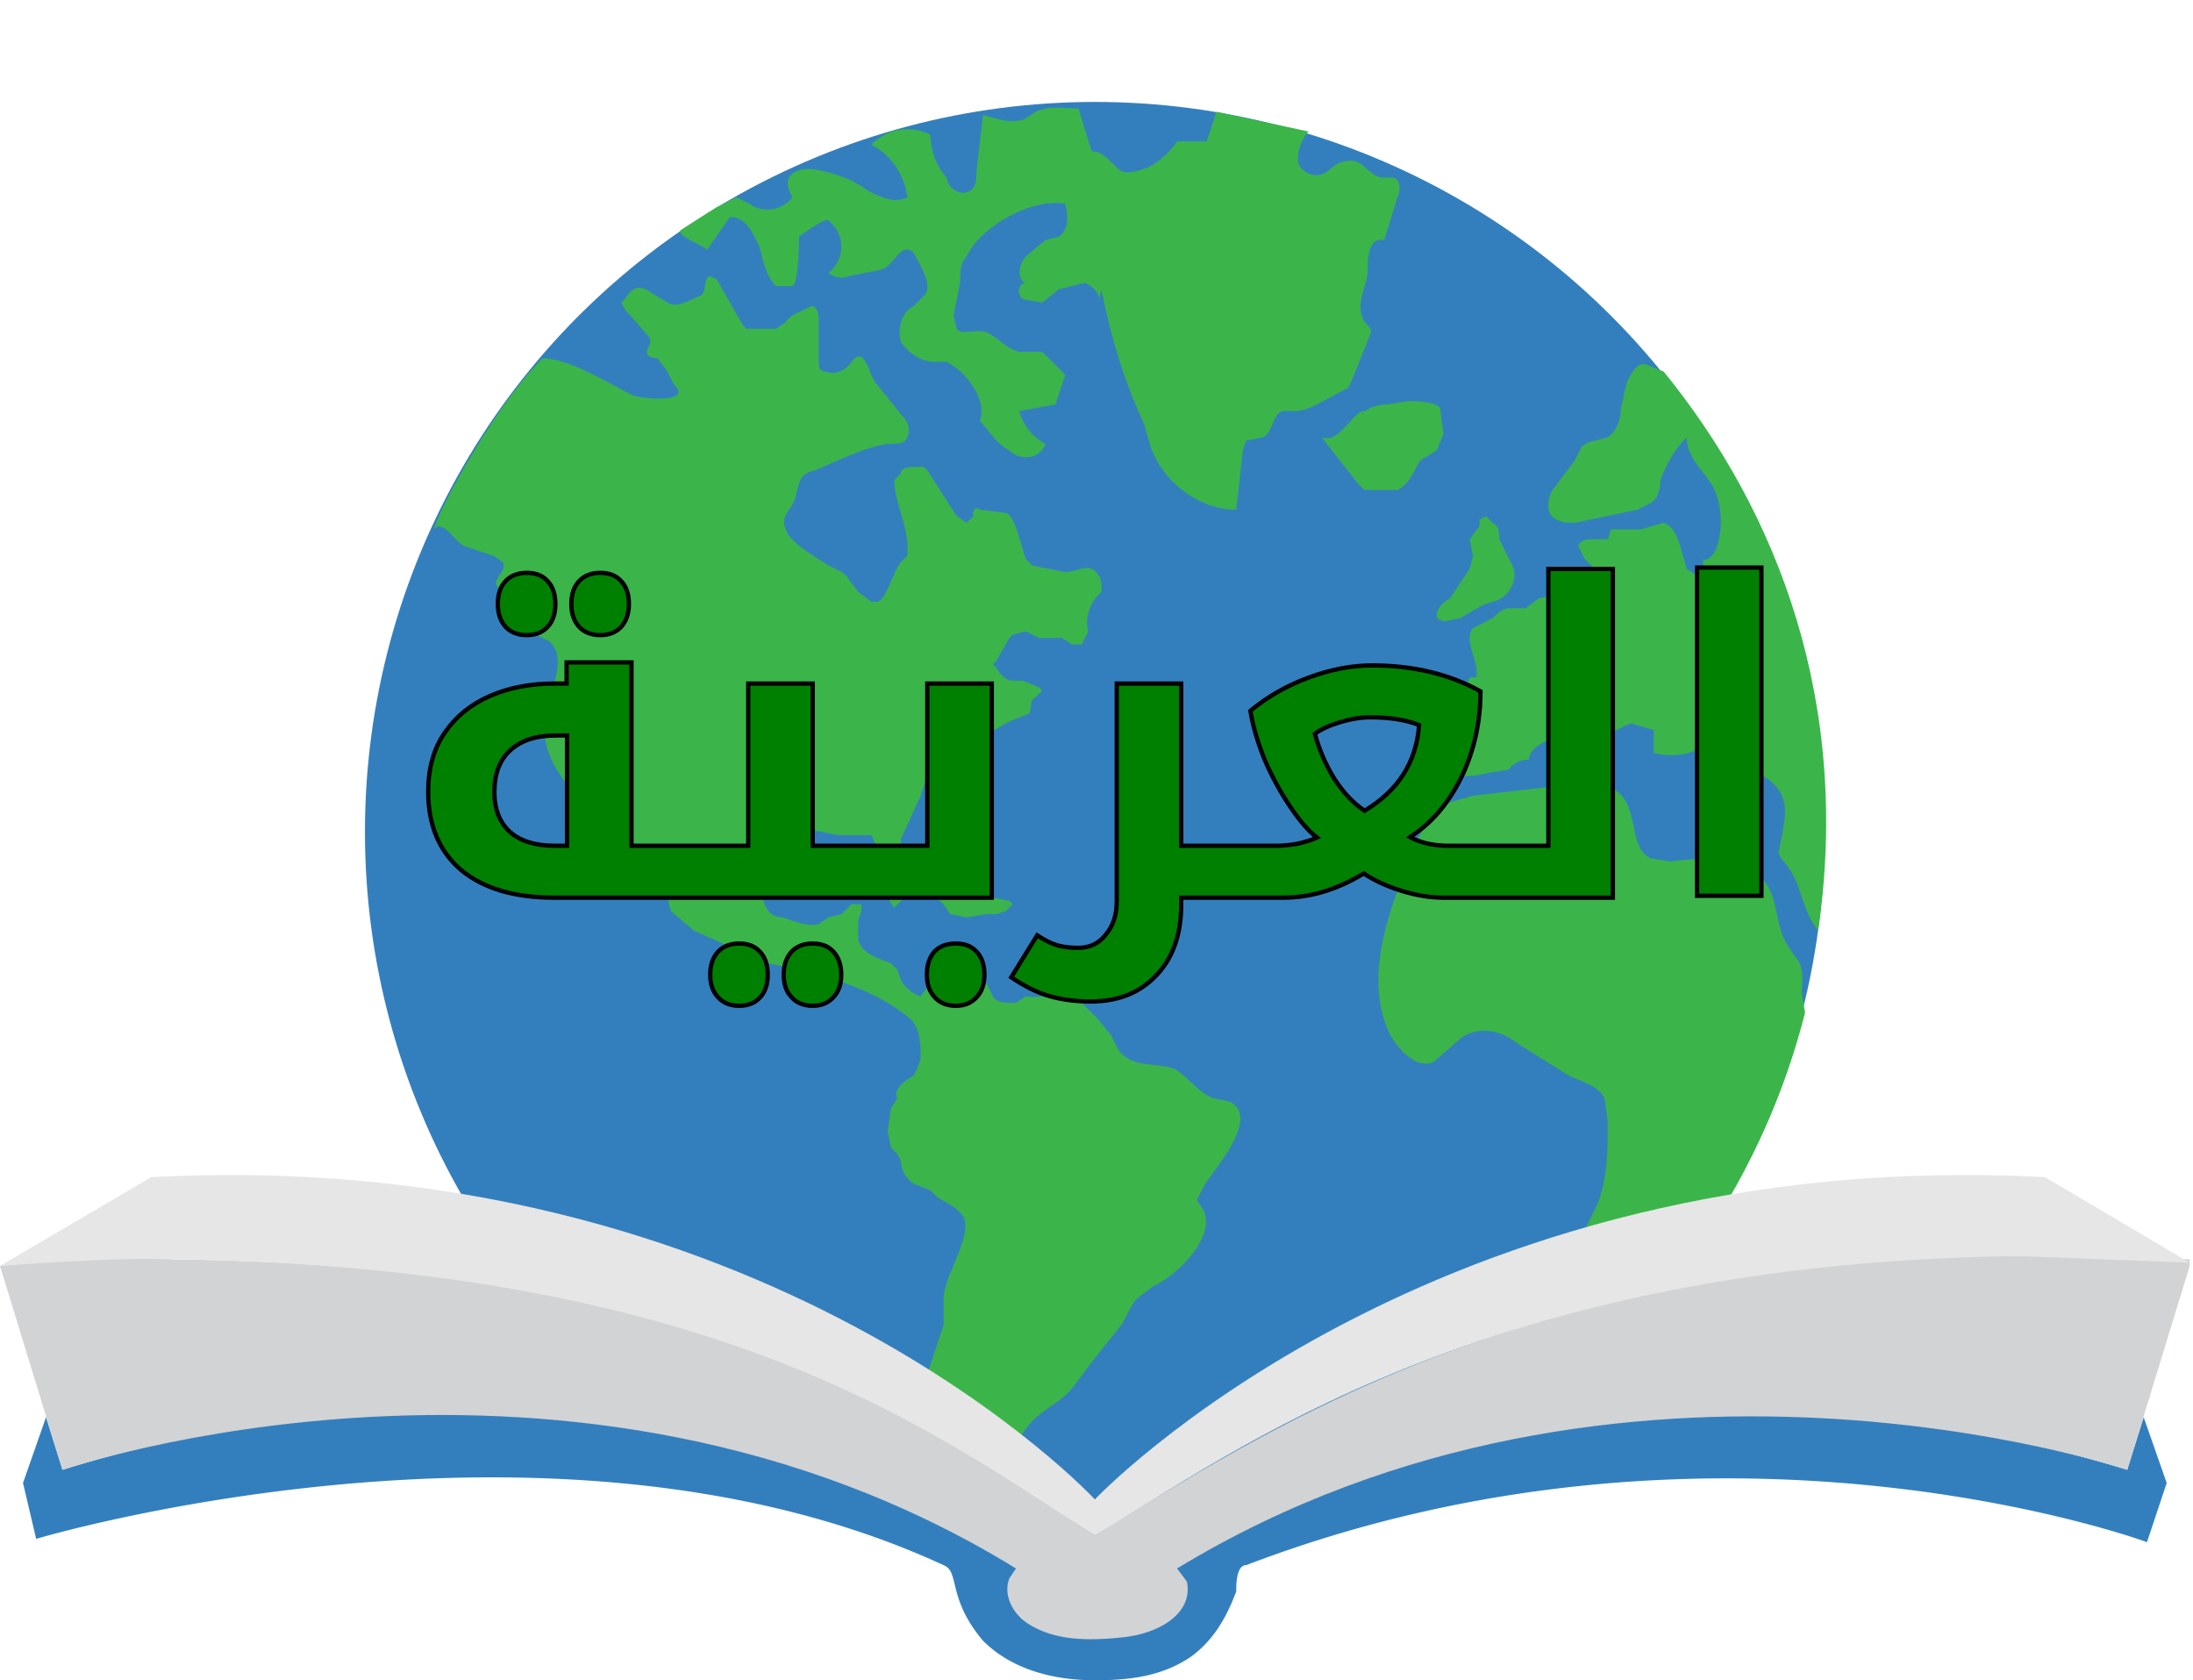 <svg id="Storybooks_Arabic_Logo" viewBox="0 0 667 511" version="1" xmlns="http://www.w3.org/2000/svg"><defs id="defs44"><filter id="filter1795" x="0" width="1" y="0" height="1" color-interpolation-filters="sRGB"><feGaussianBlur stdDeviation="28" id="feGaussianBlur1797"/></filter><path transform="rotate(30)" stroke-miterlimit="10" d="M-1 55h2v-93c2-2 2-5 2-8 0-2 0-10-3-19-3 9-3 17-3 19 0 3 0 6 2 8z" id="spearshape"/></defs><style id="style3">.st0{fill:#337fbe}.st1{fill:#3bb54a}</style><g id="g3036" transform="translate(-43 -52)"><g id="Globe"><circle id="circle8" r="222" cy="305" cx="376" class="st0" fill="#337fbe"/><g id="g10"><path id="path12" d="M176 212c3 0 5 4 8 6l9 3 3 2c1 3-3 5-2 7l2 3v2l3 3v2l1 2 8 4 2 1c6 5 0 16-1 21-2 12 3 18 9 26l4 6c6 8 15 15 22 22l2 3 1 4 7 6 18 8c7 4 13 2 19 5 10 3 21 7 29 14 3 3 3 8 3 12l-1 3-1 2-3 2-1 1c-1 1-2 3-1 4l-2 3-1 7 1 5 2 2 1 2c0 3 2 6 4 7l5 2 2 2c3 2 6 3 8 6 3 6-6 18-6 25v8l-5 15c-2 4-5 10-5 15l7 7 1 3-1 2-3 16 1 2 1 2c3 3 8 5 13 6l1-11a26 26 0 0 1 6-14h1c2 0 3-1 4-3l2-5c4-9 12-10 17-17l6-8 8-10c2-3 3-7 6-9l4-3c7-3 19-15 15-23l-2-3 2-4c2-4 18-21 8-26l-5-1c-5-2-8-7-12-9-6-2-13 0-17-6l-2-4-4-5-6-6-2-1c-3-2-9 1-14 0l-3 2c-3 0-6 0-7-2l-2-4c-2-3-8-5-9-8-1-1-3 0-4 1l-1 3-6 8c-3-1-5-3-6-5l-1-3-2-2-5-2c-2-1-5-3-5-6v-5l1-3v-2h-3l-3 3-4 1-3 2c-3 1-8-1-11-2-2 0-4-1-5-3-2-4-2-13 1-16 4-4 3-8 11-8l10 2h10l2 4 2 4 1 2v3c0 4 0 7 2 9l2-2 2-1v-2l-2-13v-3l1-2 5-11c1-3 2-7 4-8 0-2 1-3 3-3l4-1 3-2a68 68 0 0 1 14-9l5-2c1-2 0-4 2-5l2-2-1-1-5-2h-3c-2 0-4-2-5-4l-1-1 1-1 4-7 1-1 4-1 4 2h7l3 2h3l2-4c-1-3 0-8 3-11l1-1v-2c0-2-1-4-3-5s-5 1-8 1l-10-2-1-1-1-1c-1-2-3-13-6-14l-8-1c-1-1-2 0-2 1v1l-2 2-3-2-9-14-1-1h-2c-2 0-5 0-5 2l-2 2c0 6 4 14 4 20v3l-1 1c-3 2-5 12-8 13h-2l-4-3-3-4c-1-2-4-3-6-4-3-2-12-7-13-11-2-4 2-6 3-10s1-7 6-8c7-3 15-7 22-8 3 0 5 0 6-2 1-3 0-5-2-7l-8-10c-1-1-3-10-6-7l-1 1c-2 3-5 4-8 3-2 0-2-2-2-3v-12c0-2 0-4-2-5l-2 1c-2 1-5 2-6 4l-3 2h-9l-1-1-8-14-2-1c-2 0-1 5-3 6-3 1-7 4-10 2l-5-3c-4-3-6-1-8 2l-1 1 1 2 7 8c3 3-4 6 3 7l3 4 2 4 1 1c3 5-13 3-14 2-8-4-19-11-27-11-15 15-32 47-33 52" class="st1" fill="#3bb54a"/><path id="path14" d="M332 323h-5c0 2 2 3 3 4l2 3 5 1 6-1h3l3-1 2-2-1-1-5-1h-2l-4-4h-5l-3 2" class="st1" fill="#3bb54a"/><path id="path16" d="M591 354c0-3 1-8-2-11l-2-3c-6-9-1-20-15-25-7-2-14-2-21-1l-6-1c-6-3-4-12-8-18s-12-5-20-4l-26 3-7 2c-5 2-8 7-10 12-8 19-17 41-8 59 3 5 8 10 13 8l8-7c5-4 12-3 17 1l16 10c4 2 9 3 11 7l1 7c0 9 0 19-4 27-2 4-5 9-3 13l4 4c7 5 7 15 6 24 0-5 15-17 18-21a219 219 0 0 0 39-80" class="st1" fill="#3bb54a"/><path id="path18" d="M596 335c-5-6-5-14-9-19-1-2-3-3-3-5l1-5c1-5 2-11-2-15-4-5-13-5-17-10l-2-2c-2-1-4 0-5 1-4 2-9 2-13 1v-7l-7-2c-3 1-5 3-8 3l-4-1-9 1-6 3c-2 1-4 3-4 5-2 0-5 1-6 3l-6 1c-4 1-10 2-12-1l-3-5-2-9c-1-3-2-7 1-8l4-1c3 0 5-2 6-5h2c1-5-4-11-1-15l6-3c1-1 3-3 5-3h5l4-3c3-1 5 0 7 2l6 5h7l2-1 1-2c0-4 0-8-3-10l-3-3-3-3-2-4c1-2 3-2 4-2h5l1-3h9l7-2c3 1 4 4 5 7l2 7 3 2c2 0 2-3 2-5 1 1 3-1 4-3 2-6 2-13-1-19-3-5-8-9-8-15-4 4-6 8-8 13 0 3-1 6-3 7l-4 2-19 4c-2 0-5 0-7-2s-1-7 1-9l6-8 2-4c2-2 5-2 8-3 3-2 4-6 4-9 1-3 1-7 3-10 1-2 3-4 5-3l5 2c35 43 57 101 47 170" class="st1" fill="#3bb54a"/><path id="path20" d="m493 212-3 4 1 5-1 4-6 9c-2 1-4 3-4 5v1l2 1 5-1 7-4 3-1c5-1 8-7 6-11l-4-8c0-2 0-4-2-5l-2-2-2 1" class="st1" fill="#3bb54a"/><path id="path22" d="M458 177c-2 0-4 3-6 5s-4 4-7 3l11 14 2 2h10c4-2 5-6 7-9l5-3 2-5-1-8c-2-2-7-2-10-2l-6 1c-3 0-6 1-8 3" class="st1" fill="#3bb54a"/><path id="path24" d="M378 140c3 15 7 28 13 41l2 7c4 11 15 19 26 19l2-18 1-3 5-1c3-1 3-7 6-8h4c4 0 10-4 14-6l2-1 1-2a1388 1388 0 0 0 6-15c0-2-3-3-3-6-1-4 2-9 2-13 0-3 0-10 5-9l4-13c1-2 1-5-1-6h-4c-4-1-6-6-10-5-4 0-5 3-8 4s-6-1-7-3c-1-3 1-8 3-10l-28-6-3 9h-9c-2 3-5 6-9 8-3 1-6 2-8 1-3-2-5-6-9-6l-4-13c-4 0-9-1-13 1l-3 2c-4 2-9 0-13-1l-2 17c0 2 0 5-2 6-3 2-7-1-7-4-3-3-5-8-5-13-6-3-13-2-18 3 6 3 10 9 11 16-4 2-8 0-12-2-4-3-9-5-14-6-4-1-8-1-10 2-1 2 0 4 1 6-3 4-9 5-13 2l-4-2-6 3-11 7c-1 2 6 4 8 6l7-10c5 0 7 5 9 9 1 4 2 9 5 12h5c2-1 2-14 2-15 0 0 8-6 9-5l1 1c4 4 4 11-1 15 1 1 4 2 6 1l10-2c4-1 6-9 10-5 2 4 6 10 3 13l-3 3c-4 2-5 7-4 11 2 3 6 6 10 6h4l3 2c5 4 9 11 7 16 3 3 5 7 9 9 3 3 9 3 11-2-4-2-7-6-8-10l11-2 3-9-7-7h-7c-4-1-6-4-10-6-3-1-8 1-9-1l-1-4 2-10c0-3 0-6 2-8 4-9 20-18 30-16 1 4 1 8-2 10l-4 1-6 5c-2 2-3 7 0 8-2 0-3 3-1 5l6 1 5-4 8-2c2 1 5 3 4 6" class="st1" fill="#3bb54a"/></g></g><g id="Book"><path id="path38" d="m695 483-5 16a383 383 0 0 0-314 40l-16-11a385 385 0 0 0-298-29l-5-16-7 20 4 17s157-47 276 8c5 2 1 10 12 23 8 8 20 12 34 12 10 0 20-1 29-7 7-5 11-12 14-20 0-2 0-8 3-8 144-55 274-7 274-7l6-18-7-20z" class="st0" fill="#337fbe"/><path d="M709 435c-186-11-273 47-333 84-49-32-112-82-280-84-17-1-34 0-53 2l19 62s155-53 290 30l-2 3c-2 5 1 11 6 14 8 5 18 5 28 4 11-1 22-7 20-17l-3-4c135-82 289-30 289-30l19-62v-2z" id="Middle_Book" fill="#d2d3d4"/><path d="M665 410c-187-10-289 98-289 98S276 400 89 410l-46 27s38-3 56-2c165 3 230 54 277 84 42-25 118-83 281-85l52 2-44-26z" id="Top_Book" fill="#e6e6e6"/></g></g><g id="g45586" style="font-size:3.175px;line-height:1.25;font-family:'Open Sans';-inkscape-font-specification:'Open Sans, Normal';letter-spacing:0;word-spacing:0;fill:green;stroke-width:.529" transform="matrix(2.482 0 0 2.482 80.852 -95.548)"><path d="M175.389 108.04h7.884v40.217h-7.884z" style="font-size:52.917px;fill:green;stroke:#000;stroke-width:.529" id="path45528"/><path id="path45530" style="font-size:52.917px;fill:green;stroke:#000;stroke-width:2" d="M593.088 408.34v128h-46c-7.067 0-13.067-1.334-18-4 6.667-4.267 12.4-9.8 17.2-16.6 4.932-6.933 8.733-14.734 11.4-23.4 2.666-8.667 4-17.8 4-27.4-14.4-8-31.133-12-50.2-12-9.333 0-19.068 1.866-29.2 5.6-10.134 3.732-19.134 8.866-27 15.4 1.2 7.2 3.399 14.734 6.599 22.601 3.333 7.733 7.201 14.865 11.601 21.398 4.4 6.667 8.6 11.535 12.6 14.602-2.267 1.067-5.2 1.999-8.8 2.799-3.6.666-6.934 1-10 1h-44v-75h-29.8v100.8c0 6.134-1.666 11.2-5 15.2-3.2 4.133-7.467 6.201-12.8 6.201-3.734 0-7.001-.401-9.801-1.201-2.667-.8-5.733-2.333-9.2-4.6l-12 19.4c6.267 4.267 12.267 7.2 18 8.8 5.734 1.6 12.001 2.4 18.801 2.4 12.667 0 22.799-4.066 30.399-12.2 7.6-8 11.4-18.866 11.4-32.599v-3.201h47.201c12.534 0 24.933-3.733 37.2-11.2 4.8 3.2 10.6 5.867 17.4 8 6.8 2.134 13.333 3.2 19.6 3.2h78.199v-152zm-82.4 68.6c9.2 0 16.732 1.201 22.6 3.601-1.2 17.067-9.6 30.266-25.2 39.6-5.2-3.467-9.867-8.401-14-14.801-4-6.534-7-13.466-9-20.799 2.933-2.133 6.865-3.934 11.799-5.4 4.933-1.467 9.534-2.202 13.8-2.202z" transform="scale(.265)"/><path id="path45536" style="font-size:52.917px;fill:green;stroke:#000;stroke-width:2" d="M120.688 410.14c-4.134 0-7.4 1.266-9.8 3.8-2.4 2.533-3.599 6.066-3.599 10.6 0 4.4 1.2 7.934 3.6 10.6 2.4 2.534 5.665 3.8 9.799 3.8 4 0 7.201-1.266 9.601-3.8 2.4-2.533 3.6-6.068 3.6-10.6 0-4.534-1.2-8.067-3.6-10.6-2.267-2.534-5.468-3.8-9.601-3.8zm34 0c-4.134 0-7.4 1.266-9.8 3.8-2.4 2.533-3.599 6.066-3.599 10.6 0 4.4 1.2 7.934 3.6 10.6 2.4 2.534 5.665 3.8 9.798 3.8 4 0 7.202-1.266 9.602-3.8 2.4-2.666 3.6-6.2 3.6-10.6 0-4.534-1.2-8.067-3.6-10.6-2.267-2.534-5.468-3.8-9.601-3.8zm-15.6 41.401v9.799h-5.6c-11.2 0-21.2 1.934-30 5.8-8.8 3.867-15.734 9.534-20.8 17-5.067 7.334-7.6 16.4-7.6 27.2 0 15.467 5.068 27.534 15.201 36.201 10.267 8.533 24.666 12.799 43.2 12.799h202.199v-99h-29.8v75h-53v-75h-29.8v75h-54V451.54zm-5 33.799h5.201v51h-5.602c-9.066 0-15.998-2.134-20.798-6.4-4.8-4.4-7.202-10.532-7.202-18.399 0-8.533 2.468-15 7.4-19.4 4.934-4.534 11.934-6.801 21-6.801zm84.8 96.201c-4.133 0-7.4 1.265-9.8 3.799-2.4 2.666-3.6 6.2-3.6 10.6 0 4.4 1.2 7.867 3.6 10.4 2.4 2.667 5.667 4 9.8 4 4 0 7.2-1.266 9.6-3.799 2.4-2.533 3.6-6.068 3.6-10.602 0-4.533-1.2-8.066-3.6-10.6-2.266-2.533-5.466-3.798-9.6-3.798zm34 0c-4.133 0-7.4 1.265-9.8 3.799-2.4 2.666-3.6 6.2-3.6 10.6 0 4.4 1.2 7.867 3.6 10.4 2.4 2.667 5.667 4 9.8 4 4 0 7.2-1.333 9.6-4 2.4-2.533 3.6-6 3.6-10.4s-1.2-7.934-3.6-10.6c-2.266-2.534-5.466-3.799-9.6-3.799zm66.2 0c-4.267 0-7.6 1.265-10 3.799-2.267 2.666-3.4 6.2-3.4 10.6 0 4.4 1.2 7.867 3.6 10.4 2.4 2.667 5.667 4 9.8 4 4 0 7.2-1.333 9.6-4 2.4-2.533 3.6-6 3.6-10.4 0-4.534-1.2-8.067-3.6-10.6-2.267-2.534-5.467-3.799-9.6-3.799z" transform="scale(.265)"/></g></svg>